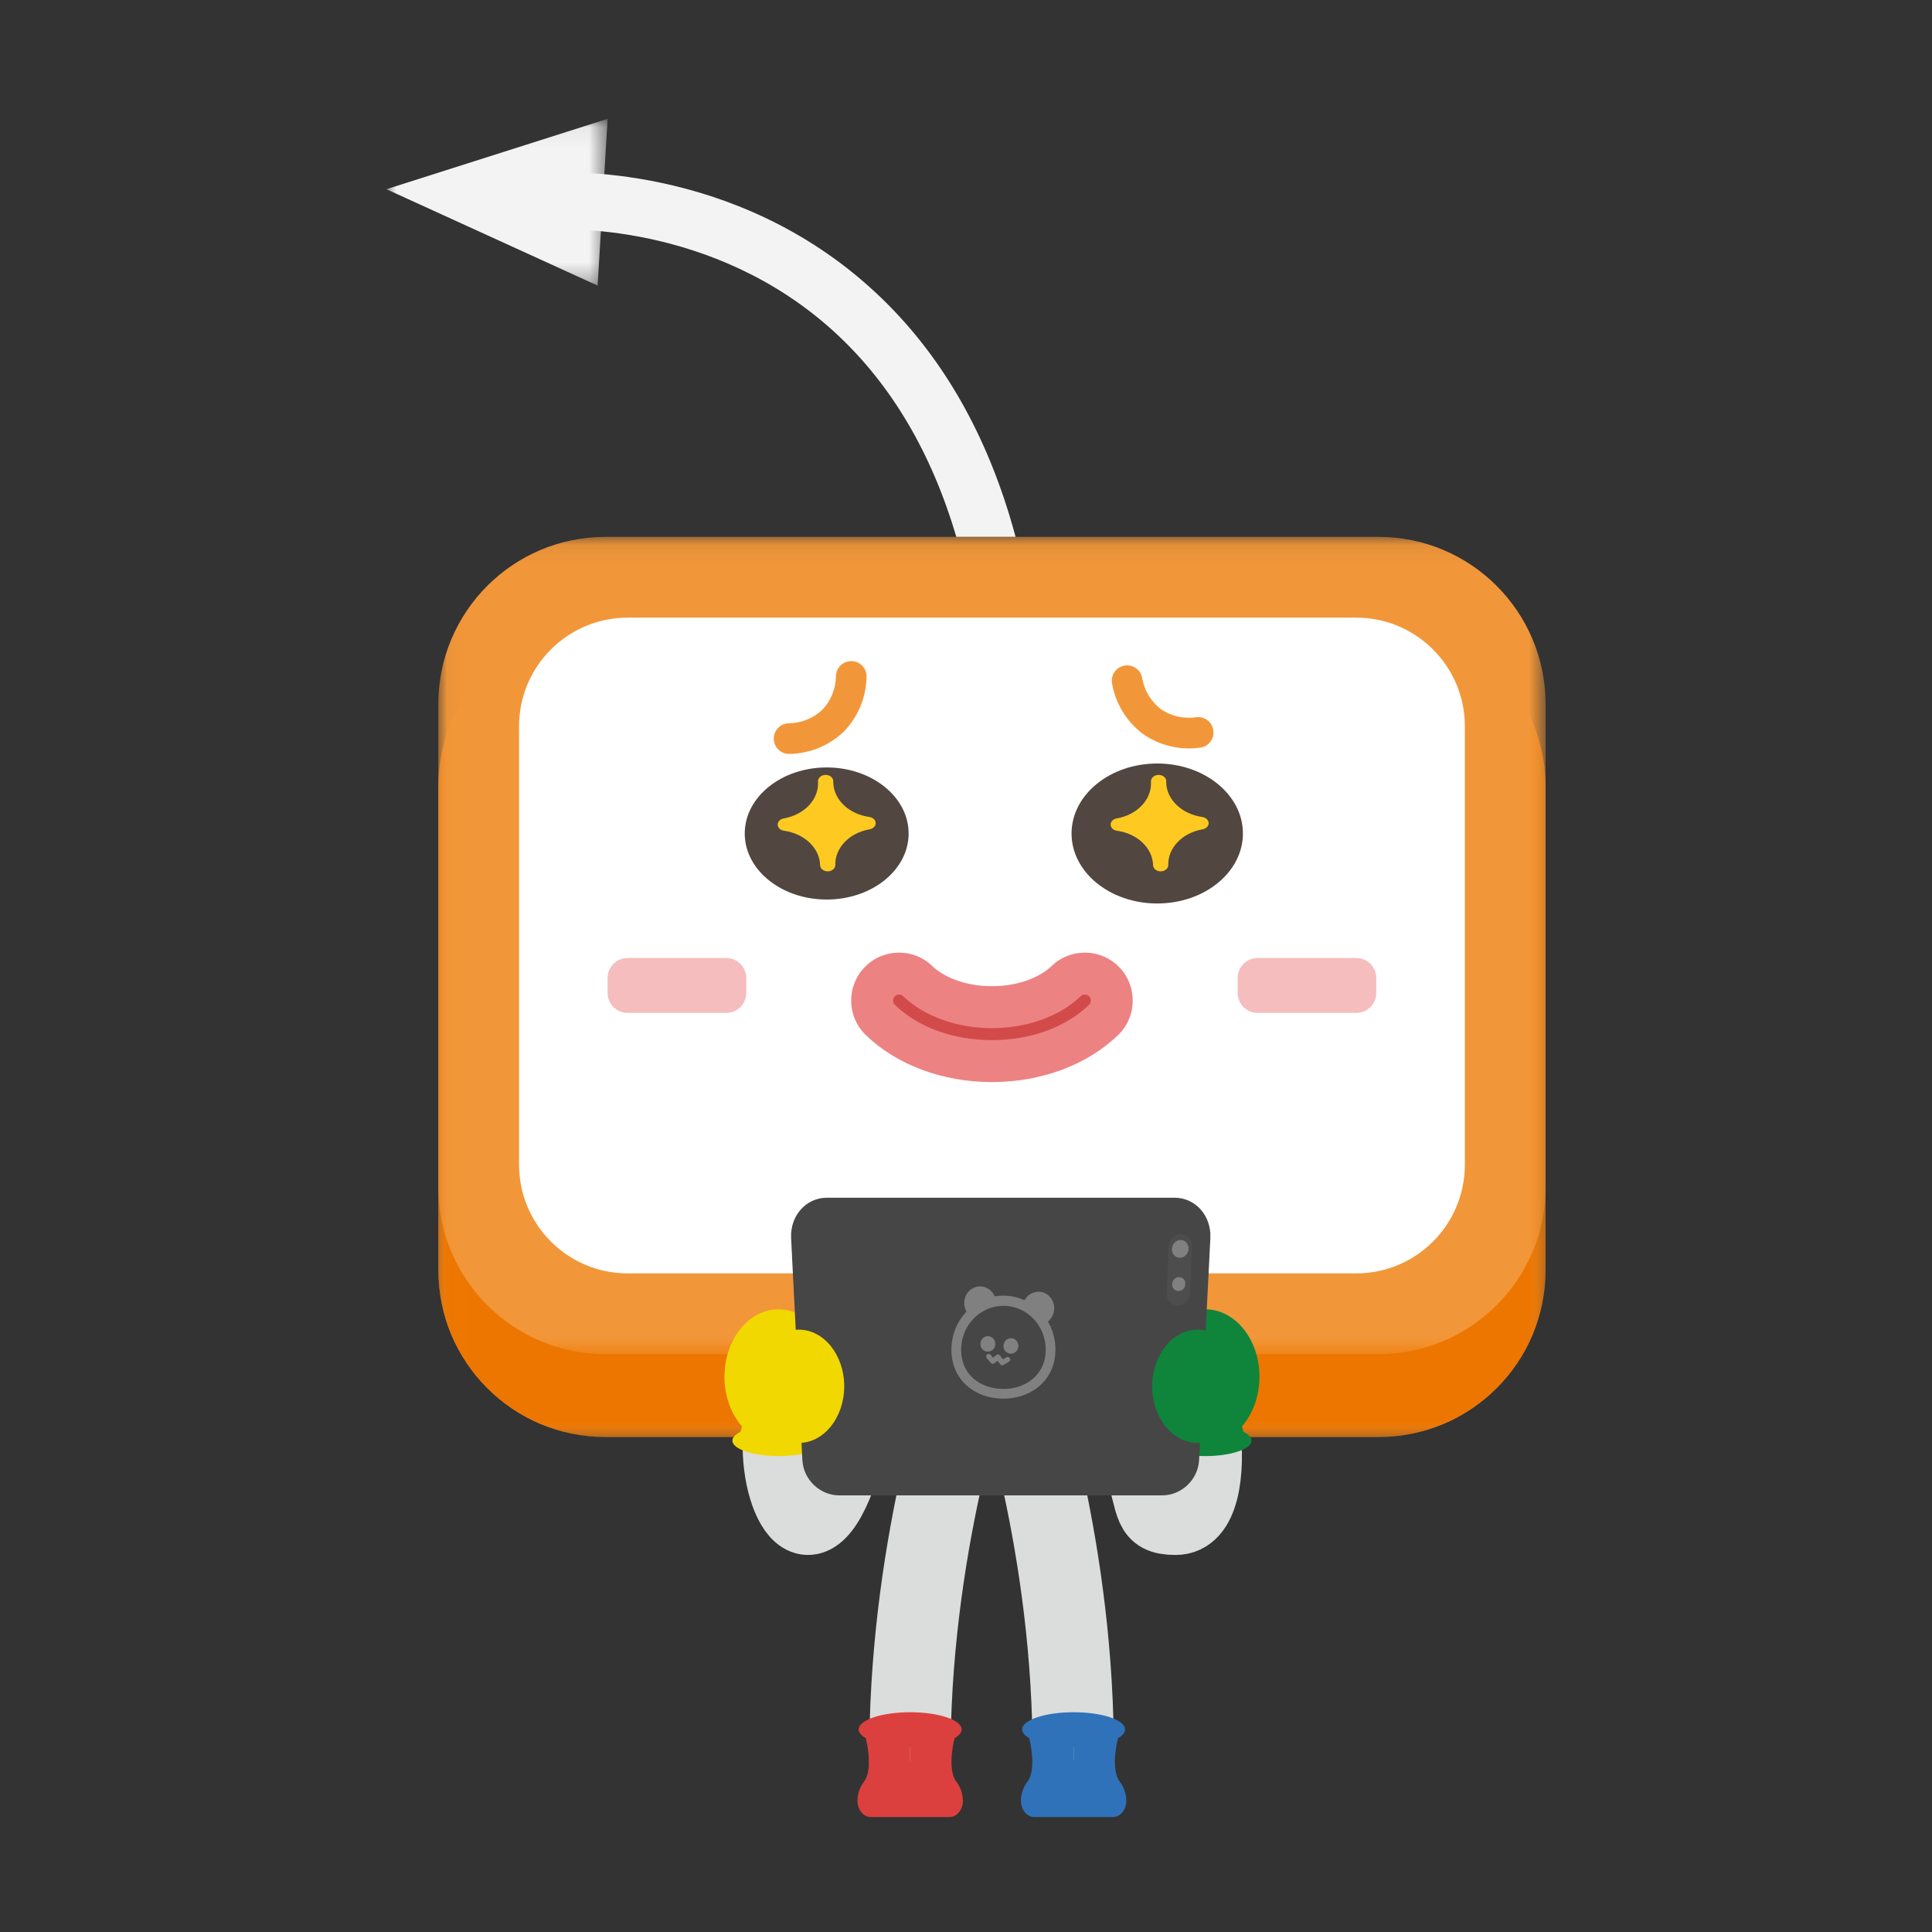 <?xml version="1.0" encoding="UTF-8"?>
<svg width="100px" height="100px" viewBox="0 0 100 100" version="1.1" xmlns="http://www.w3.org/2000/svg" xmlns:xlink="http://www.w3.org/1999/xlink">
    <rect x="0" y="0" width="100" height="100" fill="#333333" stroke="none"/>
    <!-- Generator: Sketch 48.2 (47327) - http://www.bohemiancoding.com/sketch -->
    <title>Neuron funny touch 玩ipad</title>
    <desc>Created with Sketch.</desc>
    <defs>
        <polygon id="path-1" points="57.35 0.015 57.35 42.319 0.037 42.319 0.037 0.015"></polygon>
        <polygon id="path-3" points="57.35 0.015 57.35 42.319 0.037 42.319 0.037 0.015"></polygon>
        <polygon id="path-5" points="57.35 0.079 57.35 42.382 0.037 42.382 0.037 0.079 57.35 0.079"></polygon>
        <polygon id="path-7" points="0 0.053 0 8.685 11.451 8.685 11.451 0.053 0 0.053"></polygon>
    </defs>
    <g id="裁剪面板" stroke="none" stroke-width="1" fill="none" fill-rule="evenodd">
        <g id="Neuron-funny-touch-玩ipad">
            <g id="Page-1" transform="translate(20, 6)">
                <path d="M42.32,68.108 L20.325,68.108 C19.605,68.108 19.021,67.524 19.021,66.803 L19.021,63.471 C19.021,62.75 19.605,62.166 20.325,62.166 L42.32,62.166 C43.04,62.166 43.624,62.75 43.624,63.471 L43.624,66.803 C43.624,67.524 43.04,68.108 42.32,68.108" id="Fill-1" fill="#DBDCDC"></path>
                <path d="M24.994,85.291 C24.909,73.994 28.093,64.863 28.229,64.333 L32.306,65.376 C32.274,65.501 29.121,74.518 29.202,85.259 L24.994,85.291 Z" id="Fill-3" fill="#DBDCDC"></path>
                <path d="M37.651,85.145 C37.736,73.848 34.552,64.717 34.416,64.187 L30.339,65.23 C30.371,65.355 33.524,74.372 33.443,85.113 L37.651,85.145 Z" id="Fill-5" fill="#DBDCDC"></path>
                <path d="M32.905,83.516 C32.905,84.008 34.098,84.407 35.57,84.407 C37.042,84.407 38.236,84.008 38.236,83.516 C38.236,83.024 37.042,82.625 35.57,82.625 C34.098,82.625 32.905,83.024 32.905,83.516" id="Fill-7" fill="#2F72B9"></path>
                <g id="Group-11" transform="translate(32.8, 85.145)" fill="#2F72B9">
                    <path d="M0.723,2.902 C0.363,2.902 0.045,2.54 0.042,2.073 L0.042,2.064 C0.042,0.927 1.264,0.005 2.77,0.005 C4.277,0.005 5.498,0.927 5.498,2.064 L5.498,2.073 C5.495,2.54 5.178,2.902 4.818,2.902 L0.723,2.902 Z" id="Fill-9"></path>
                </g>
                <path d="M37.869,83.967 C37.869,83.967 37.486,85.388 37.898,86.135 C38.309,86.883 35.57,86.855 35.57,86.855 L35.57,83.652 L37.869,83.967 Z" id="Fill-12" fill="#2F72B9"></path>
                <path d="M33.272,83.967 C33.272,83.967 33.654,85.388 33.243,86.135 C32.831,86.883 35.57,86.855 35.57,86.855 L35.57,83.652 L33.272,83.967 Z" id="Fill-14" fill="#2F72B9"></path>
                <path d="M29.776,83.516 C29.776,84.008 28.583,84.407 27.111,84.407 C25.639,84.407 24.445,84.008 24.445,83.516 C24.445,83.024 25.639,82.625 27.111,82.625 C28.583,82.625 29.776,83.024 29.776,83.516" id="Fill-16" fill="#DC403E"></path>
                <g id="Group-20" transform="translate(24.3, 85.145)" fill="#DC403E">
                    <path d="M4.858,2.902 C5.218,2.902 5.536,2.54 5.539,2.073 L5.539,2.064 C5.539,0.927 4.317,0.005 2.811,0.005 C1.304,0.005 0.083,0.927 0.083,2.064 L0.083,2.073 C0.086,2.54 0.403,2.902 0.763,2.902 L4.858,2.902 Z" id="Fill-18"></path>
                </g>
                <path d="M24.812,83.967 C24.812,83.967 25.195,85.388 24.783,86.135 C24.372,86.883 27.111,86.855 27.111,86.855 L27.111,83.652 L24.812,83.967 Z" id="Fill-21" fill="#DC403E"></path>
                <path d="M29.409,83.967 C29.409,83.967 29.027,85.388 29.438,86.135 C29.85,86.883 27.111,86.855 27.111,86.855 L27.111,83.652 L29.409,83.967 Z" id="Fill-23" fill="#DC403E"></path>
                <g id="Group-27" transform="translate(2.65, 26.062)">
                    <mask id="mask-2" fill="white">
                        <use xlink:href="#path-1"></use>
                    </mask>
                    <g id="Clip-26"></g>
                    <path d="M0.037,8.672 L0.037,33.662 C0.037,38.443 3.911,42.319 8.689,42.319 L48.698,42.319 C53.476,42.319 57.35,38.443 57.35,33.662 L57.35,8.672 C57.35,3.891 53.476,0.015 48.698,0.015 L8.689,0.015 C3.911,0.015 0.037,3.891 0.037,8.672" id="Fill-25" fill="#F29739" mask="url(#mask-2)"></path>
                </g>
                <g id="Group-30" transform="translate(2.65, 26.062)">
                    <mask id="mask-4" fill="white">
                        <use xlink:href="#path-3"></use>
                    </mask>
                    <g id="Clip-29"></g>
                    <path d="M0.037,8.672 L0.037,33.662 C0.037,38.443 3.911,42.319 8.689,42.319 L48.698,42.319 C53.476,42.319 57.35,38.443 57.35,33.662 L57.35,8.672 C57.35,3.891 53.476,0.015 48.698,0.015 L8.689,0.015 C3.911,0.015 0.037,3.891 0.037,8.672" id="Fill-28" fill="#ED7600" mask="url(#mask-4)"></path>
                </g>
                <g id="Group-33" transform="translate(2.65, 21.709)">
                    <mask id="mask-6" fill="white">
                        <use xlink:href="#path-5"></use>
                    </mask>
                    <g id="Clip-32"></g>
                    <path d="M0.037,33.726 C0.037,38.507 3.911,42.382 8.689,42.382 L48.698,42.382 C53.476,42.382 57.35,38.507 57.35,33.726 L57.35,8.735 C57.35,3.954 53.476,0.079 48.698,0.079 L8.689,0.079 C3.911,0.079 0.037,3.954 0.037,8.735 L0.037,33.726 Z" id="Fill-31" fill="#F29739" mask="url(#mask-6)"></path>
                </g>
                <path d="M12.49,59.91 L50.197,59.91 C53.303,59.91 55.821,57.391 55.821,54.283 L55.821,31.596 C55.821,28.488 53.303,25.969 50.197,25.969 L12.49,25.969 C9.384,25.969 6.866,28.488 6.866,31.596 L6.866,54.283 C6.866,57.391 9.384,59.91 12.49,59.91" id="Fill-34" fill="#FFFFFF"></path>
                <path d="M22.049,65.098 C22.049,65.098 20.539,65.27 20.238,67.914 C19.84,71.41 21.899,75.645 23.756,69.94" id="Stroke-36" stroke="#DBDCDC" stroke-width="3.499"></path>
                <path d="M23.094,65.259 C23.094,67.186 21.842,68.747 20.297,68.747 C18.751,68.747 17.499,67.186 17.499,65.259 C17.499,63.333 18.751,61.771 20.297,61.771 C21.842,61.771 23.094,63.333 23.094,65.259" id="Fill-38" fill="#F1D800"></path>
                <path d="M17.908,68.565 C17.908,69.007 18.98,69.366 20.302,69.366 C21.625,69.366 22.697,69.007 22.697,68.565 C22.697,68.123 21.625,67.765 20.302,67.765 C18.98,67.765 17.908,68.123 17.908,68.565" id="Fill-40" fill="#F1D800"></path>
                <path d="M18.293,68.197 C18.293,68.197 18.656,67.314 18.293,66.76 C17.93,66.207 20.227,65.684 20.227,65.684 L22.232,65.538 L22.383,65.514 C22.383,65.514 21.999,67.68 22.161,68.197 C22.323,68.715 20.958,69.069 20.958,69.069 L19.298,69.069 L18.293,68.197 Z" id="Fill-42" fill="#F1D800"></path>
                <path d="M40.639,65.098 C40.639,65.098 42.149,65.27 42.45,67.914 C42.707,70.179 42.427,72.735 40.852,72.735 C39.278,72.735 39.585,71.949 38.931,69.94" id="Stroke-44" stroke="#DBDCDC" stroke-width="3.499"></path>
                <path d="M39.593,65.259 C39.593,67.186 40.846,68.747 42.391,68.747 C43.936,68.747 45.189,67.186 45.189,65.259 C45.189,63.333 43.936,61.771 42.391,61.771 C40.846,61.771 39.593,63.333 39.593,65.259" id="Fill-46" fill="#0F843B"></path>
                <path d="M44.779,68.565 C44.779,69.007 43.708,69.366 42.385,69.366 C41.063,69.366 39.991,69.007 39.991,68.565 C39.991,68.123 41.063,67.765 42.385,67.765 C43.708,67.765 44.779,68.123 44.779,68.565" id="Fill-48" fill="#0F843B"></path>
                <path d="M44.394,68.197 C44.394,68.197 44.032,67.314 44.394,66.76 C44.757,66.207 42.46,65.684 42.46,65.684 L40.455,65.538 L40.304,65.514 C40.304,65.514 40.688,67.68 40.526,68.197 C40.364,68.715 41.729,69.069 41.729,69.069 L43.39,69.069 L44.394,68.197 Z" id="Fill-50" fill="#0F843B"></path>
                <path d="M42.648,58.081 C42.706,56.934 41.879,55.994 40.799,55.994 L22.797,55.994 C21.717,55.994 20.89,56.934 20.948,58.081 L20.992,58.945 C20.992,58.963 20.992,58.982 20.993,59 L21.53,69.566 C21.582,70.583 22.437,71.4 23.439,71.4 L40.157,71.4 C41.159,71.4 42.014,70.583 42.065,69.566 L42.603,59 C42.604,58.982 42.604,58.963 42.604,58.945 L42.648,58.081 Z" id="Fill-52" fill="#464646"></path>
                <path d="M40.965,61.58 C40.636,61.58 40.379,61.3 40.393,60.953 L40.49,58.513 C40.504,58.157 40.787,57.868 41.123,57.868 C41.458,57.868 41.717,58.157 41.701,58.513 L41.59,60.953 C41.575,61.3 41.295,61.58 40.965,61.58" id="Fill-54" fill="#4D4D4D"></path>
                <path d="M41.522,58.643 C41.511,58.897 41.308,59.102 41.07,59.102 C40.832,59.102 40.647,58.897 40.658,58.643 C40.668,58.39 40.87,58.183 41.109,58.183 C41.349,58.183 41.533,58.39 41.522,58.643" id="Fill-56" fill="#808080"></path>
                <path d="M41.355,60.465 C41.347,60.664 41.186,60.825 40.997,60.825 C40.808,60.825 40.661,60.664 40.67,60.465 C40.678,60.265 40.838,60.103 41.028,60.103 C41.218,60.103 41.364,60.265 41.355,60.465" id="Fill-58" fill="#808080"></path>
                <path d="M30.735,62.312 C30.588,62.312 30.444,62.271 30.314,62.19 C30.125,62.073 29.99,61.885 29.935,61.662 C29.879,61.438 29.91,61.205 30.021,61.007 C30.133,60.808 30.312,60.667 30.526,60.61 C30.74,60.553 30.963,60.588 31.153,60.707 C31.342,60.827 31.476,61.016 31.531,61.24 C31.642,61.703 31.375,62.171 30.936,62.286 C30.869,62.304 30.802,62.312 30.735,62.312" id="Fill-60" fill="#808080"></path>
                <path d="M33.736,62.583 C33.369,62.583 33.036,62.324 32.945,61.935 C32.892,61.712 32.926,61.48 33.04,61.281 C33.155,61.083 33.336,60.942 33.55,60.886 C33.993,60.769 34.439,61.052 34.544,61.514 C34.649,61.975 34.376,62.442 33.936,62.557 C33.869,62.575 33.802,62.583 33.736,62.583" id="Fill-62" fill="#808080"></path>
                <path d="M31.94,66.394 C31.839,66.394 31.737,66.39 31.635,66.38 C30.92,66.314 30.29,66.017 29.862,65.542 C29.409,65.041 29.199,64.383 29.254,63.638 C29.37,62.091 30.687,60.931 32.184,61.073 C33.681,61.215 34.769,62.599 34.614,64.139 C34.542,64.865 34.181,65.488 33.599,65.895 C33.132,66.221 32.552,66.394 31.94,66.394" id="Fill-64" fill="#808080"></path>
                <path d="M31.937,61.588 C30.806,61.588 29.847,62.492 29.755,63.679 C29.709,64.277 29.874,64.803 30.23,65.199 C30.576,65.583 31.091,65.824 31.682,65.879 C32.288,65.935 32.866,65.793 33.314,65.48 C33.781,65.151 34.059,64.67 34.116,64.087 C34.239,62.835 33.352,61.712 32.138,61.597 C32.071,61.591 32.004,61.588 31.937,61.588" id="Fill-66" fill="#464646"></path>
                <path d="M31.493,63.42 C31.568,63.627 31.468,63.858 31.268,63.936 C31.07,64.014 30.847,63.909 30.771,63.702 C30.695,63.495 30.795,63.263 30.994,63.185 C31.194,63.107 31.417,63.212 31.493,63.42" id="Fill-68" fill="#808080"></path>
                <path d="M32.687,63.525 C32.761,63.732 32.659,63.963 32.459,64.041 C32.26,64.118 32.038,64.014 31.963,63.807 C31.888,63.6 31.99,63.369 32.19,63.291 C32.39,63.212 32.612,63.318 32.687,63.525" id="Fill-70" fill="#808080"></path>
                <path d="M31.875,64.667 C31.836,64.667 31.797,64.649 31.772,64.615 L31.631,64.431 L31.466,64.565 C31.411,64.61 31.331,64.603 31.285,64.548 L31.076,64.3 C31.028,64.243 31.033,64.157 31.088,64.108 C31.142,64.059 31.225,64.064 31.273,64.121 L31.401,64.272 L31.57,64.133 C31.628,64.086 31.71,64.096 31.755,64.155 L31.909,64.357 L32.097,64.25 C32.161,64.214 32.24,64.238 32.275,64.304 C32.31,64.37 32.287,64.452 32.223,64.489 L31.938,64.65 C31.918,64.661 31.896,64.667 31.875,64.667" id="Fill-74" fill="#808080"></path>
                <path d="M39.638,65.754 C39.638,67.374 40.691,68.686 41.99,68.686 C43.289,68.686 44.342,67.374 44.342,65.754 C44.342,64.135 43.289,62.822 41.99,62.822 C40.691,62.822 39.638,64.135 39.638,65.754" id="Fill-76" fill="#0F843B"></path>
                <path d="M18.992,65.754 C18.992,67.374 20.046,68.686 21.345,68.686 C22.644,68.686 23.697,67.374 23.697,65.754 C23.697,64.135 22.644,62.822 21.345,62.822 C20.046,62.822 18.992,64.135 18.992,65.754" id="Fill-78" fill="#F1D800"></path>
                <path d="M27.03,37.141 C27.03,39.03 25.131,40.56 22.789,40.56 C20.447,40.56 18.548,39.03 18.548,37.141 C18.548,35.253 20.447,33.723 22.789,33.723 C25.131,33.723 27.03,35.253 27.03,37.141" id="Fill-80" fill="#514740"></path>
                <path d="M44.333,37.141 C44.333,39.142 42.348,40.764 39.898,40.764 C37.449,40.764 35.463,39.142 35.463,37.141 C35.463,35.141 37.449,33.519 39.898,33.519 C42.348,33.519 44.333,35.141 44.333,37.141" id="Fill-82" fill="#514740"></path>
                <path d="M20.852,33.023 C21.876,33.009 22.894,32.619 23.687,31.856 C24.449,31.063 24.839,30.044 24.853,29.02 C24.855,28.814 24.779,28.608 24.622,28.451 C24.312,28.141 23.81,28.141 23.5,28.451 C23.344,28.607 23.267,28.811 23.268,29.015 C23.255,29.636 23.022,30.251 22.567,30.736 C22.083,31.191 21.468,31.424 20.848,31.437 C20.644,31.436 20.439,31.513 20.283,31.669 C19.974,31.979 19.974,32.482 20.283,32.792 C20.44,32.949 20.647,33.026 20.852,33.023" id="Fill-84" fill="#F29739"></path>
                <path d="M37.557,29.365 C37.731,30.375 38.274,31.321 39.152,31.985 C40.053,32.615 41.12,32.841 42.133,32.696 C42.336,32.666 42.528,32.558 42.659,32.379 C42.917,32.024 42.838,31.528 42.484,31.27 C42.306,31.14 42.092,31.096 41.891,31.129 C41.276,31.212 40.632,31.078 40.083,30.704 C39.558,30.296 39.232,29.725 39.123,29.114 C39.092,28.912 38.984,28.722 38.806,28.592 C38.451,28.334 37.955,28.413 37.698,28.767 C37.567,28.947 37.523,29.163 37.557,29.365" id="Fill-86" fill="#F29739"></path>
                <path d="M31.344,50.008 C28.791,50.008 26.41,49.12 24.811,47.571 C23.827,46.617 23.802,45.047 24.754,44.063 C25.707,43.078 27.276,43.053 28.26,44.006 C28.779,44.509 29.862,45.046 31.344,45.046 C32.825,45.046 33.908,44.509 34.427,44.006 C35.411,43.053 36.98,43.078 37.933,44.062 C38.886,45.047 38.86,46.617 37.877,47.57 C36.278,49.12 33.897,50.008 31.344,50.008" id="Fill-88" fill="#ED8283"></path>
                <path d="M31.344,47.837 C29.349,47.837 27.518,47.172 26.32,46.011 C26.197,45.892 26.194,45.696 26.313,45.572 C26.432,45.449 26.628,45.446 26.751,45.565 C27.819,46.6 29.536,47.217 31.344,47.217 C33.152,47.217 34.869,46.6 35.936,45.565 C36.059,45.446 36.255,45.449 36.374,45.572 C36.494,45.696 36.49,45.892 36.367,46.011 C35.169,47.172 33.338,47.837 31.344,47.837" id="Fill-90" fill="#D34A4A"></path>
                <path d="M17.596,46.428 L12.48,46.428 C11.914,46.428 11.451,45.965 11.451,45.399 L11.451,44.616 C11.451,44.05 11.914,43.587 12.48,43.587 L17.596,43.587 C18.162,43.587 18.625,44.05 18.625,44.616 L18.625,45.399 C18.625,45.965 18.162,46.428 17.596,46.428" id="Fill-92" fill="#F5BDBD"></path>
                <path d="M50.208,46.428 L45.091,46.428 C44.525,46.428 44.062,45.965 44.062,45.399 L44.062,44.616 C44.062,44.05 44.525,43.587 45.091,43.587 L50.208,43.587 C50.774,43.587 51.236,44.05 51.236,44.616 L51.236,45.399 C51.236,45.965 50.774,46.428 50.208,46.428" id="Fill-94" fill="#F5BDBD"></path>
                <g id="Group-98" transform="translate(0, 0.097)">
                    <mask id="mask-8" fill="white">
                        <use xlink:href="#path-7"></use>
                    </mask>
                    <g id="Clip-97"></g>
                    <polygon id="Fill-96" fill="#F3F3F3" mask="url(#mask-8)" points="-3e-05 3.696 10.933 8.685 11.451 0.053"></polygon>
                </g>
                <path d="M25.303,9.125 C17.985,2.326 8.853,2.92 8.468,2.95 L8.687,5.889 C8.769,5.884 16.911,5.351 23.299,11.285 C26.147,13.931 28.216,17.446 29.5,21.788 L32.566,21.788 C31.16,16.549 28.734,12.312 25.303,9.125" id="Fill-99" fill="#F3F3F3"></path>
                <path d="M22.736,34.108 C22.84,34.108 22.94,34.142 23.014,34.202 C23.089,34.264 23.131,34.349 23.13,34.436 C23.129,34.466 23.129,34.484 23.129,34.503 C23.152,35.389 23.937,36.14 24.998,36.287 C25.184,36.313 25.322,36.445 25.326,36.6 C25.33,36.756 25.199,36.892 25.013,36.924 C23.961,37.107 23.214,37.884 23.236,38.77 C23.24,38.949 23.068,39.097 22.851,39.101 C22.848,39.101 22.845,39.101 22.842,39.101 C22.629,39.101 22.453,38.96 22.449,38.784 C22.427,37.897 21.641,37.147 20.581,36.999 C20.394,36.973 20.256,36.842 20.253,36.686 C20.249,36.531 20.38,36.395 20.565,36.362 C21.617,36.179 22.364,35.403 22.342,34.516 C22.342,34.498 22.34,34.479 22.339,34.461 C22.333,34.373 22.37,34.282 22.443,34.217 C22.516,34.152 22.617,34.11 22.723,34.108 L22.728,34.108 C22.731,34.108 22.733,34.108 22.736,34.108" id="Fill-101" fill="#FECA21"></path>
                <path d="M39.97,34.108 C40.074,34.108 40.173,34.142 40.247,34.202 C40.323,34.264 40.365,34.349 40.364,34.436 C40.363,34.466 40.362,34.484 40.363,34.503 C40.385,35.389 41.171,36.14 42.231,36.287 C42.418,36.313 42.555,36.445 42.559,36.6 C42.563,36.756 42.432,36.892 42.247,36.924 C41.195,37.107 40.448,37.884 40.47,38.77 C40.474,38.949 40.302,39.097 40.084,39.101 C40.082,39.101 40.079,39.101 40.076,39.101 C39.862,39.101 39.687,38.96 39.683,38.784 C39.66,37.897 38.875,37.147 37.814,36.999 C37.628,36.973 37.49,36.842 37.486,36.686 C37.482,36.531 37.613,36.395 37.798,36.362 C38.85,36.179 39.598,35.403 39.576,34.516 C39.575,34.498 39.574,34.479 39.573,34.461 C39.567,34.373 39.604,34.282 39.677,34.217 C39.749,34.152 39.85,34.11 39.957,34.108 L39.962,34.108 C39.965,34.108 39.967,34.108 39.97,34.108" id="Fill-103" fill="#FECA21"></path>
            </g>
        </g>
    </g>
</svg>